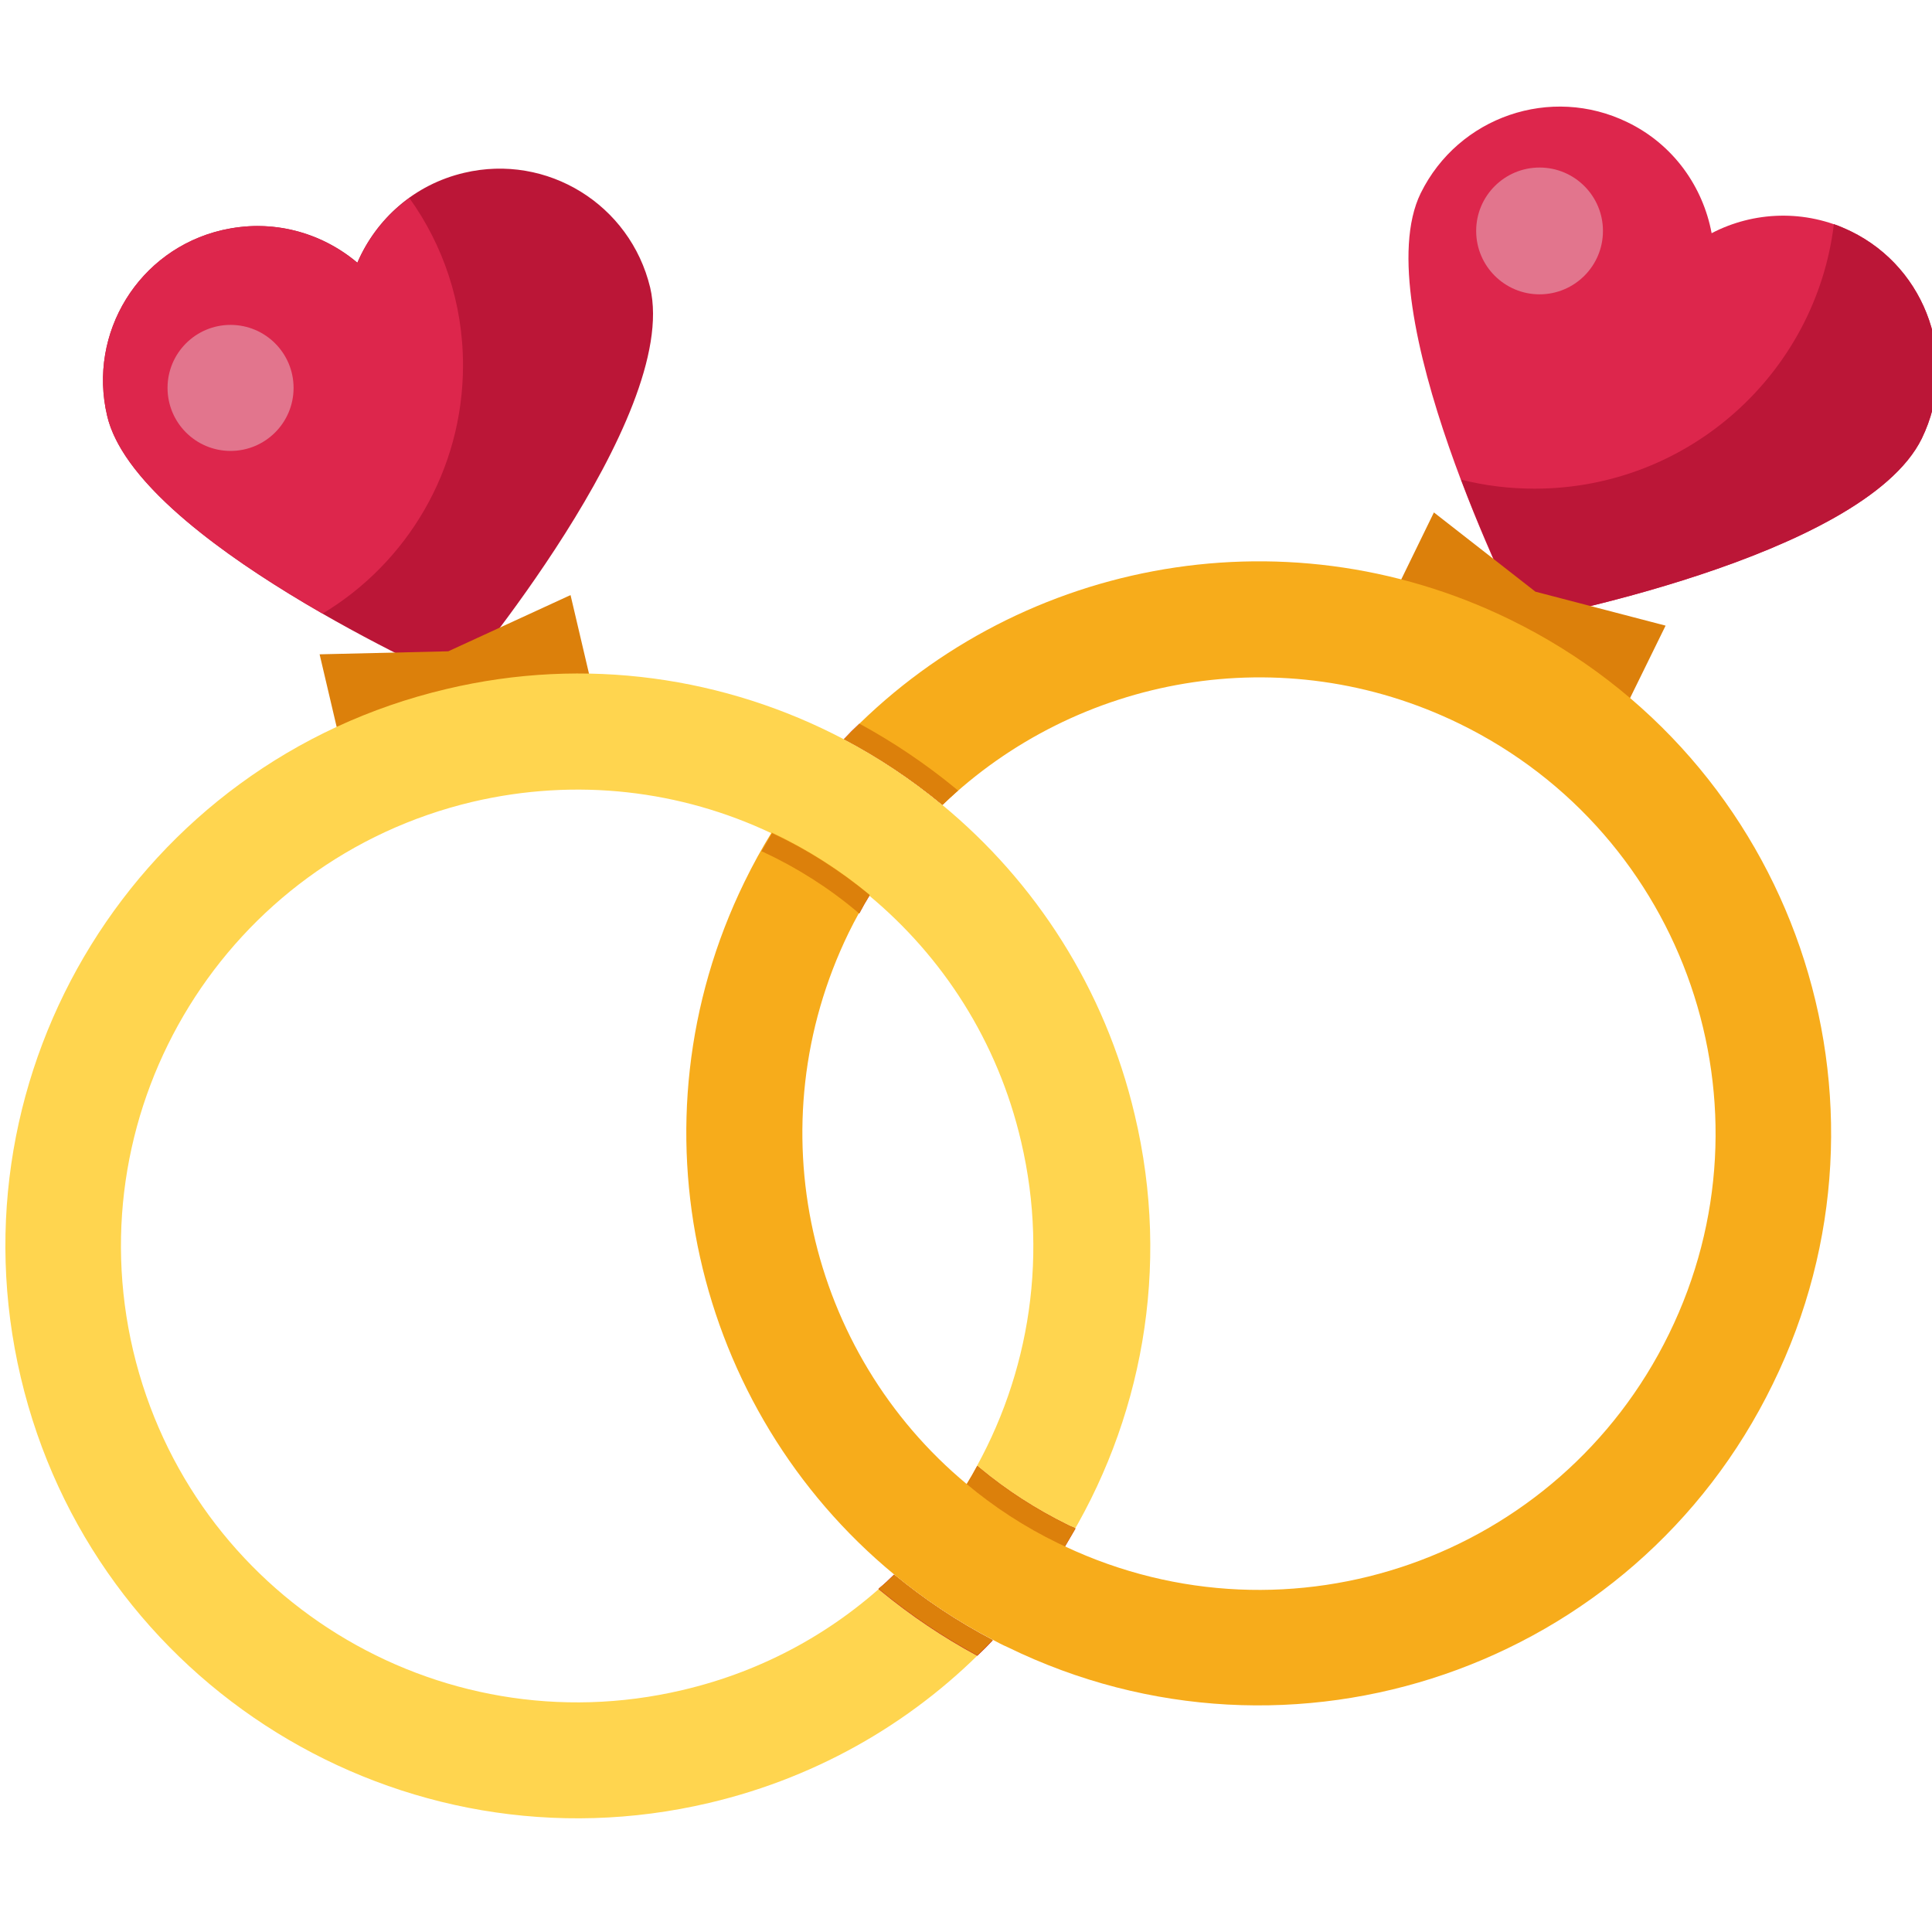 <?xml version="1.0" encoding="utf-8"?>
<!-- Generator: Adobe Illustrator 21.1.0, SVG Export Plug-In . SVG Version: 6.00 Build 0)  -->
<svg version="1.1" baseProfile="tiny" id="Слой_1"
	 xmlns="http://www.w3.org/2000/svg" xmlns:xlink="http://www.w3.org/1999/xlink" x="0px" y="0px" viewBox="0 0 512 512"
	 overflow="scroll" xml:space="preserve">
<g>
	<g>
		<path id="XMLID_73_" fill="#DD264C" d="M490.5,61.3c-12.1-5.9-25.8-5.3-36.9,0.5l0,0c-2.3-12.3-10.1-23.5-22.3-29.4
			c-20.3-9.9-44.8-1.5-54.8,18.8c-14.8,30.3,25.8,111.2,26.9,113.3l0,0.1c0,0,90.3-16.6,105.9-48.4
			C519.2,95.8,510.8,71.2,490.5,61.3z"/>
	</g>
	<g>
		<path id="XMLID_74_" fill="#BB1637" d="M123,45.8C109.8,48.9,99.7,58,94.7,69.6l0,0c-9.6-8.1-22.7-11.7-35.9-8.6
			c-22,5.2-35.6,27.2-30.4,49.2c7.7,32.8,90.4,69.7,92.6,70.6l0.1,0c0,0,59.3-70.1,51.2-104.6C167,54.2,145,40.6,123,45.8z"/>
	</g>
	<polygon fill="#DC800B" points="151.2,157.7 118.8,172.6 84.7,173.4 92.8,207.9 159.3,192.2 	"/>
	<circle fill="#E2758D" cx="408" cy="61.2" r="16.8"/>
	<path fill="#BB1637" d="M490.5,61.3c-1.5-0.7-3-1.4-4.5-1.9c-4.8,39.5-38.5,70.1-79.3,70.1c-6.7,0-13.3-0.8-19.5-2.4
		c7.7,20.3,15.8,36.4,16.2,37.4l0,0.1c0,0,90.3-16.6,105.9-48.4C519.2,95.8,510.8,71.2,490.5,61.3z"/>
	<path fill="#BB1637" d="M204.6,220.7c9.3,4.4,18,9.9,25.9,16.5c-1,1.6-1.9,3.2-2.8,4.9c-0.2-0.2-0.5-0.4-0.7-0.6
		c-7.5-6.3-15.9-11.6-24.7-15.7c-0.2-0.1-0.3-0.1-0.5-0.2C202.7,223.9,203.6,222.3,204.6,220.7z"/>
	<path fill="#BB1637" d="M249.7,213.3c-8.1-6.7-16.8-12.5-26.1-17.4c1.3-1.4,2.7-2.8,4.1-4.1c9,4.9,17.6,10.7,25.5,17.2
		c0.2,0.2,0.4,0.3,0.6,0.5C252.5,210.7,251.1,212,249.7,213.3z"/>
	<path fill="#FFD54F" d="M300.7,295.4c-7.9-33.5-26.4-61.8-51-82.1c-8.1-6.7-16.8-12.5-26.1-17.4c-31.2-16.4-68.3-22.1-105.3-13.3
		C36.8,201.8-13.7,283.5,5.5,365c19.2,81.5,100.9,132,182.4,112.8c29.8-7,55.5-22.4,75.1-43.1c-9.4-5-18.2-10.8-26.1-17.3
		c-15.1,14.6-34.2,25.4-56.1,30.5c-65,15.3-130.1-24.9-145.5-89.9c-15.3-65,24.9-130.1,89.9-145.5c27.7-6.5,55.3-3,79.2,8.3
		c9.3,4.4,18,9.9,25.9,16.5c19.5,16.2,34.1,38.6,40.3,65.2c7.6,32.3,1.5,64.7-14.6,91c7.3,6.1,15.4,11.4,24.3,15.7
		c0.6,0.3,1.1,0.5,1.7,0.8C302.6,376.9,310.4,336.1,300.7,295.4z"/>
	<path fill="#BB1637" d="M263.1,434.7c-1.3,1.4-2.7,2.8-4.1,4.1c-9.1-4.9-17.7-10.7-25.6-17.2c-0.2-0.2-0.4-0.3-0.6-0.5
		c1.4-1.2,2.8-2.5,4.1-3.8C244.9,423.9,253.6,429.7,263.1,434.7z"/>
	<path fill="#BB1637" d="M285,405.1c-0.9,1.6-1.9,3.2-2.8,4.8c-0.5-0.3-1.1-0.5-1.7-0.8c-8.9-4.3-17-9.6-24.3-15.7
		c1-1.6,1.9-3.2,2.8-4.9c0.2,0.2,0.5,0.4,0.7,0.6c7.1,5.9,14.9,10.9,23.2,15c0.4,0.2,0.8,0.4,1.1,0.5l0.5,0.2
		C284.7,404.9,284.9,405,285,405.1z"/>
	<path fill="#DC800B" d="M237,417.3c7.9,6.5,16.6,12.4,26.1,17.3c-1.3,1.4-2.7,2.8-4.1,4.1c-9.1-4.9-17.7-10.7-25.6-17.2
		c-0.2-0.2-0.4-0.3-0.6-0.5C234.3,419.9,235.6,418.6,237,417.3z"/>
	<polygon fill="#DC800B" points="441.4,165.8 406.9,156.8 380,135.8 364.5,167.6 425.8,197.6 	"/>
	<path fill="#DC800B" d="M285,405.1c-0.9,1.6-1.9,3.2-2.8,4.8c-0.5-0.3-1.1-0.5-1.7-0.8c-8.9-4.3-17-9.6-24.3-15.7
		c1-1.6,1.9-3.2,2.8-4.9c0.2,0.2,0.5,0.4,0.7,0.6c7.1,5.9,14.9,10.9,23.2,15c0.4,0.2,0.8,0.4,1.1,0.5l0.5,0.2
		C284.7,404.9,284.9,405,285,405.1z"/>
	<path fill="#F7AC1B" d="M400.2,164.2c-61-29.8-132.2-15-176.5,31.7c9.3,4.9,18,10.7,26.1,17.4c35.6-34.2,90.1-44.4,137-21.5
		c60,29.3,84.9,101.7,55.5,161.7c-29.1,59.5-100.4,84.4-160.1,56.3c-0.6-0.3-1.1-0.5-1.7-0.8c-8.9-4.3-17-9.6-24.3-15.7
		c-41.9-34.8-56.2-94.9-31.3-146.1c1.7-3.5,3.6-6.8,5.5-10.1c-7.9-6.6-16.6-12.1-25.9-16.5c-2.6,4.2-5,8.6-7.2,13.1
		c-31.4,64.3-13.2,139.9,39.6,183.5c7.9,6.5,16.6,12.4,26.1,17.3c1.3,0.7,2.6,1.4,4,2c75.3,36.8,166.1,5.6,202.8-69.7
		C506.6,291.8,475.5,201,400.2,164.2z"/>
	<path fill="#DC800B" d="M230.5,237.2c-1,1.6-1.9,3.2-2.8,4.9c-0.2-0.2-0.5-0.4-0.7-0.6c-7.5-6.3-15.9-11.6-24.7-15.7
		c-0.2-0.1-0.3-0.1-0.5-0.2c0.9-1.6,1.9-3.2,2.8-4.8C213.9,225.1,222.6,230.7,230.5,237.2z"/>
	<path fill="#DC800B" d="M253.9,209.5c-1.4,1.2-2.8,2.5-4.1,3.8c-8.1-6.7-16.8-12.5-26.1-17.4c1.3-1.4,2.7-2.8,4.1-4.1
		c9,4.9,17.6,10.7,25.5,17.2C253.5,209.2,253.7,209.3,253.9,209.5z"/>
	<path fill="#DD264C" d="M122.7,96.8c0,27.9-14.9,52.4-37.2,65.8c-24.2-13.9-52.8-33.8-57.1-52.4c-5.2-22,8.4-44.1,30.4-49.2
		c3.2-0.7,6.3-1.1,9.4-1.1c9.9,0,19.2,3.6,26.5,9.8c2.9-6.8,7.7-12.8,13.8-17.2C117.4,64.9,122.7,80.2,122.7,96.8z"/>
	<circle fill="#E2758D" cx="61.1" cy="102.8" r="16.7"/>
</g>
</svg>
